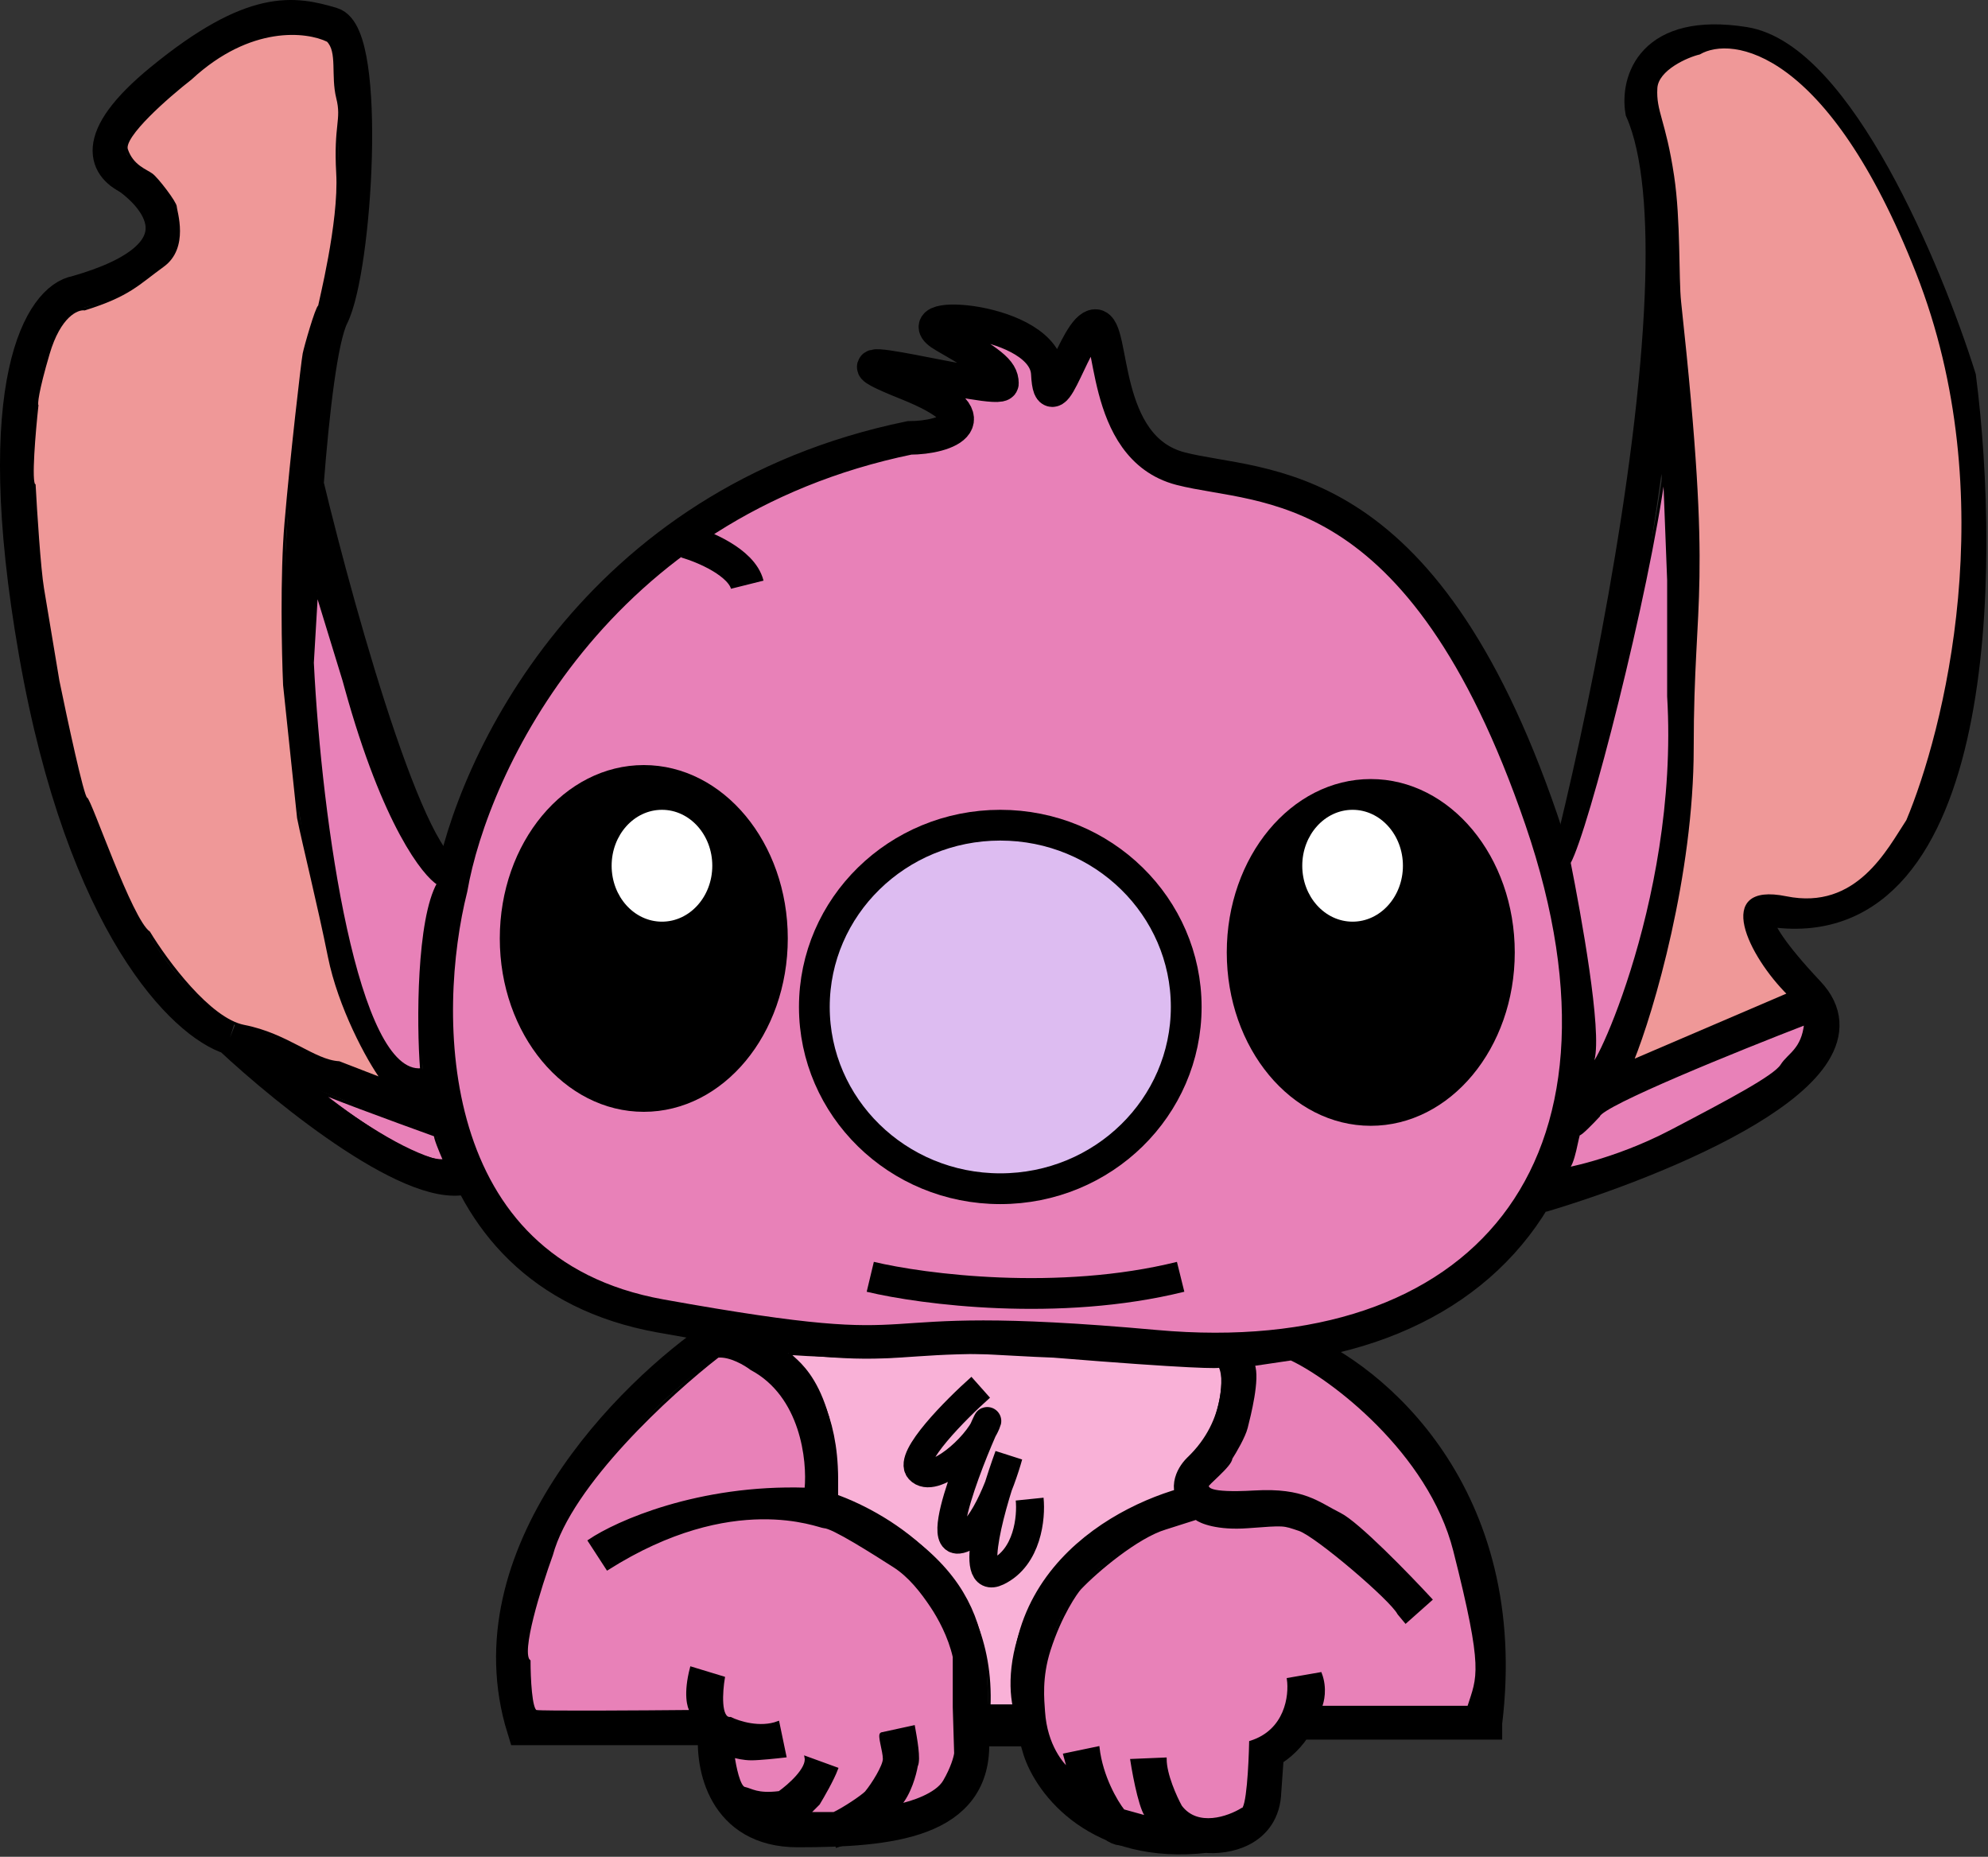 <svg width="711" height="664" viewBox="0 0 711 664" fill="none" xmlns="http://www.w3.org/2000/svg">
<rect x="0" y="0" width="711" height="664" fill="#333333" stroke="none"/>
<path d="M353.748 610.5C355.748 563.3 317.248 541.5 299.248 535C299.248 491.796 282.248 486 282.458 484.06C282.668 484.12 320.748 486.5 326.248 484C330.648 482 361.582 484.5 376.748 485C424.183 488.857 436.079 488.995 436.274 488.552C436.265 488.534 436.257 488.517 436.248 488.5C436.272 488.518 436.281 488.535 436.274 488.552C439.423 494.979 434.739 509.684 431.248 516C420.448 525.2 420.415 531.833 421.748 534C366.548 553.2 358.915 592.833 362.748 610.5H353.748Z" fill="#F9B1D7"/>
<path d="M282.248 484C282.306 484.015 282.377 484.034 282.458 484.06M282.458 484.06C282.248 486 299.248 491.796 299.248 535C317.248 541.5 355.748 563.3 353.748 610.5H362.748C358.915 592.833 366.548 553.2 421.748 534C420.415 531.833 420.448 525.2 431.248 516C434.748 509.667 439.448 494.9 436.248 488.5C436.915 489 425.948 489 376.748 485C361.582 484.5 330.648 482 326.248 484C320.748 486.5 282.668 484.12 282.458 484.06Z" stroke="black"/>
<path d="M463.748 482.093C490.415 492.76 541.248 534.493 531.248 616.093M537.248 616.093H463.748M441.248 482.093C443.915 490.093 445.148 509.993 428.748 525.593C426.196 528.145 423.683 533.12 428.748 536.748M507.248 576.093C461.248 523.593 452.748 543.593 435.748 539.593C432.56 538.843 430.299 537.859 428.748 536.748M428.748 536.748C402.415 542.363 354.148 567.993 371.748 625.593C375.582 637.76 392.848 660.993 431.248 656.593C438.082 657.26 451.848 654.993 452.248 640.593L453.248 626.593C458.748 623.927 469.148 614.693 466.748 599.093" stroke="black" stroke-width="12"/>
<path d="M560.748 309.093C573.139 260.23 591.614 171.142 594.228 105.593M551.248 427.594C593.915 414.927 672.748 382.693 646.748 355.094C620.748 327.494 627.582 323.927 634.248 325.594C708.248 335.594 709.415 202.76 700.748 135.093C688.915 97.427 656.948 20.794 623.748 15.594C590.548 10.393 585.582 29.427 587.248 39.593C593.579 54.046 595.341 77.686 594.228 105.593M594.228 105.593C604.735 184.927 612.748 355.194 560.748 401.594M646.748 359.094C613.361 372.927 553.818 394.894 560.748 404.094M256.748 477.594C225.582 498.594 168.048 556.094 187.248 618.094H252.248M253.248 598.094C250.248 608.26 251.348 627.294 279.748 622.094M255.748 619.594C254.582 631.26 258.848 654.594 285.248 654.594C318.248 654.593 349.248 651.594 347.748 622.094C346.248 592.593 352.748 566.094 299.248 541.094C286.415 536.76 251.448 533.694 214.248 556.094" stroke="black" stroke-width="12"/>
<path d="M347.748 617H368.748" stroke="black" stroke-width="15"/>
<path d="M113.748 390C113.86 390.092 113.974 390.184 114.089 390.277C117.378 392.023 142.553 401.243 155.748 406C155.348 406.4 157.582 411.833 158.748 414.5C163.248 414.167 169.648 413.8 159.248 415C148.956 416.188 125.083 399.191 114.089 390.277C113.806 390.127 113.685 390.032 113.748 390Z" fill="#E881B8"/>
<path d="M113.748 390C124.582 398.833 148.848 416.2 159.248 415C169.648 413.8 163.248 414.167 158.748 414.5C157.582 411.833 155.348 406.4 155.748 406C141.415 400.833 112.948 390.4 113.748 390Z" stroke="black"/>
<path d="M255.748 479C270.55 479.844 298.72 493.424 292.991 541" stroke="black" stroke-width="12"/>
<path d="M47.248 64C38.082 60.167 31.348 50.194 57.748 28.593C90.748 1.593 105.248 4.593 118.748 8.593C132.248 12.594 127.248 96.094 118.748 113.093C114.832 120.927 111.833 146.608 109.771 173.093M154.248 389C123.848 389 109.082 279.927 106.748 226.093C107.243 212.525 108.253 192.591 109.771 173.093M109.771 173.093C121.763 222.927 149.248 320.493 163.248 312.093" stroke="black" stroke-width="12"/>
<path d="M190.248 424.093C195.415 434.76 230.748 453.293 330.748 442.093C455.748 428.093 456.748 459.093 510.748 435.093L527.248 425.593" stroke="black" stroke-width="12"/>
<path d="M313.748 260.093C330.082 249.26 370.348 234.093 400.748 260.093M313.748 284.593C328.748 272.927 368.148 256.593 405.748 284.593" stroke="black" stroke-width="12"/>
<path d="M220.248 213.593C235.248 212.093 266.948 216.193 273.748 244.593M508.248 209.093C489.915 202.427 450.748 200.193 440.748 244.593M478.248 184.093C467.415 185.76 445.648 191.093 445.248 199.093" stroke="black" stroke-width="12"/>
<path d="M325.248 156.593C212.448 179.793 168.915 273.593 161.248 317.593C150.082 362.093 149.448 454.993 236.248 470.594C344.748 490.094 296.748 471.094 413.248 481.594C529.748 492.094 594.248 418.594 551.248 293.093C508.248 167.593 451.248 175.093 422.248 167.593C393.248 160.093 398.748 116.593 391.748 116.593C384.748 116.593 375.748 153.593 374.748 133.593C373.748 113.593 321.248 110.593 337.748 120.093C354.248 129.593 358.344 132.593 358.344 137.093C358.344 141.593 284.344 121.093 324.344 137.093C356.344 149.893 338.582 156.593 325.248 156.593Z" fill="#E881B8" stroke="black" stroke-width="12"/>
<path d="M245.248 193.593C251.748 195.427 265.248 201.093 267.248 209.093" stroke="black" stroke-width="12"/>
<path d="M311.248 456.593C330.082 461.093 378.648 467.393 422.248 456.593" stroke="black" stroke-width="11"/>
<ellipse cx="230.248" cy="335.593" rx="51.5" ry="62" fill="black"/>
<ellipse cx="236.748" cy="309.593" rx="18" ry="20" fill="white"/>
<ellipse cx="490.248" cy="340.593" rx="51.5" ry="62" fill="black"/>
<path d="M424.248 360.093C424.248 395.883 394.585 425.093 357.748 425.093C320.912 425.093 291.248 395.883 291.248 360.093C291.248 324.304 320.912 295.093 357.748 295.093C394.585 295.093 424.248 324.304 424.248 360.093Z" fill="#DDBCF1" stroke="black" stroke-width="11"/>
<ellipse cx="483.748" cy="309.593" rx="18" ry="20" fill="white"/>
<path d="M42.248 61C56.415 69.333 75.248 90.993 27.248 104.593C15.248 106.76 -4.452 135.593 12.748 233.593C29.948 331.593 66.248 366.093 82.248 371.093M82.248 371.093L159.248 401.093M82.248 371.093C103.248 390.76 149.848 428.193 168.248 420.593" stroke="black" stroke-width="12"/>
<path d="M266.248 645.593C267.248 645.593 285.248 655.093 293.748 630.593M297.248 655.093C307.748 651.927 326.748 640.6 320.748 619" stroke="black" stroke-width="12"/>
<path d="M410.748 629.093C410.915 636.927 414.648 653.393 428.248 656.593M386.748 626.093C389.248 636.76 396.048 657.193 403.248 653.593" stroke="black" stroke-width="12"/>
<path d="M350.748 496.093C341.748 504.093 324.748 521.193 328.748 525.593C333.748 531.093 349.248 517.593 352.748 509.093C356.248 500.593 332.748 551.593 342.748 550.593C350.748 549.793 358.082 530.26 360.748 520.593C354.915 536.593 345.948 567.293 356.748 562.093C367.548 556.893 368.915 542.593 368.248 536.093" stroke="black" stroke-width="10"/>
<path d="M685.748 97.5C654.148 17.1 619.415 12.167 607.748 19C603.415 20 592.648 24.7 592.248 31.5C591.748 40 595.248 43 598.248 63C600.648 79 599.826 99.5 600.748 108C612.248 214 605.248 211 605.248 267.5C605.248 312.7 591.082 361.5 583.748 379.5L639.748 355.5C625.748 341.667 613.148 315.8 638.748 321C664.348 326.2 675.415 303.833 682.248 293.5C695.415 262.167 717.348 177.9 685.748 97.5Z" fill="#EF9898" stroke="black"/>
<path d="M561.248 308.5C567.648 296.9 589.248 213 595.248 168.5L596.748 207.5V249C601.248 324.5 566.248 392 569.748 379C572.548 368.6 564.915 327 561.248 308.5Z" fill="#E881B8" stroke="black"/>
<path d="M150.748 382.5C127.548 384.9 114.582 294.333 111.748 237L113.248 211.5L123.027 243.392C110.436 197.835 118.185 225.7 123.748 245.743L123.027 243.392C123.261 244.236 123.501 245.105 123.748 246C137.348 295.2 151.748 313 156.748 316C149.548 328.8 149.415 365.667 150.748 382.5Z" fill="#E881B8"/>
<path d="M111.748 237C114.582 294.333 127.548 384.9 150.748 382.5C149.415 365.667 149.548 328.8 156.748 316C151.748 313 137.348 295.2 123.748 246C110.148 196.8 118.082 225.329 123.748 245.743L113.248 211.5L111.748 237Z" stroke="black"/>
<path d="M68.248 28C89.448 8.4 109.748 10.833 117.248 14.5C121.248 18.5 118.748 27 120.748 35C122.748 43 119.748 44.5 120.748 62C121.748 79.5 114.248 109 114.248 109.5C113.248 110 109.248 124 108.748 126.5C108.248 129 104.248 163.5 102.248 187C100.648 205.8 101.248 233.5 101.748 245L106.748 292.5C108.582 301.667 114.148 324 117.748 342C121.348 360 131.582 379 136.748 386L121.248 380C112.248 379.5 102.748 370 87.248 367C74.848 364.6 59.415 343.667 53.248 333.5C46.748 329 32.248 286 30.748 285.5C29.548 285.1 23.582 257.333 20.748 243.5L15.248 210.5C14.048 203.3 12.748 182.833 12.248 173.5C10.648 172.7 12.248 154.167 13.248 145C12.915 144.5 13.248 140.1 17.248 126.5C21.248 112.9 27.582 110.167 30.248 110.5C46.248 105.5 49.248 101.5 58.248 95C67.248 88.5 62.748 75.5 62.748 74C62.748 72.5 56.248 64 54.248 62.5C52.248 61 47.248 59.5 45.248 53.5C43.648 48.7 59.915 34.5 68.248 28Z" fill="#EF9898" stroke="black"/>
<path d="M571.748 399C572.948 395 621.582 375.333 645.748 366C644.748 375.5 639.748 377 637.248 381C634.748 385 618.748 393.5 597.748 404.5C576.748 415.5 557.748 418.5 560.248 418C562.748 417.5 564.248 405 564.748 405.5C565.148 405.9 569.582 401.333 571.748 399Z" fill="#E881B8" stroke="black"/>
<path d="M197.248 556C204.048 530.8 239.748 498.167 256.748 485C261.148 484.6 266.582 487.833 268.748 489.5C286.748 499.1 289.248 522.167 288.248 532.5C249.848 531.3 220.582 544.333 210.748 551L217.248 561C262.248 532.5 292.945 546 294.748 546C297.748 546 311.915 555 319.748 560C325.248 563.511 329.582 569 333.248 574.5C335.915 578.5 339.582 585.167 341.248 592.5V610.5L341.748 627C341.582 628.333 340.548 632.2 337.748 637C334.948 641.8 325.915 644.667 321.748 645.5C325.348 641.5 327.248 634.5 327.748 631.5C328.948 629.1 327.415 621.333 326.748 617.5L315.248 620C314.248 620.5 316.248 626.167 316.248 629C316.248 631.5 312.248 638 309.748 641C308.248 642.5 302.082 646.667 298.248 648.5H289.248L292.748 645C294.248 642.5 297.748 636.5 299.248 632.5L288.248 628.5C289.048 632.5 282.248 638.5 278.748 641C270.748 642 268.748 640 266.248 639.5C264.248 639.1 262.748 631.667 262.248 628C263.248 628.333 265.948 629 268.748 629C271.548 629 277.915 628.333 280.748 628L278.248 616C271.848 618.4 264.248 616 261.248 614.5C257.248 614.9 257.915 605 258.748 600L247.248 596.5C244.848 605.7 246.248 610.667 247.248 612C229.582 612.167 193.748 612.4 191.748 612C189.748 611.6 189.248 599.833 189.248 594C185.648 591.2 193.082 567.5 197.248 556Z" fill="#E881B8" stroke="black"/>
<path d="M461.748 486L448.248 488C450.248 493 446.748 506.5 445.748 510.5C444.948 513.7 441.748 519.167 440.248 521.5C440.248 524 431.248 531 431.748 531.5C432.248 532 431.248 534.5 448.748 533.5C466.248 532.5 471.248 537.5 479.248 541.5C485.648 544.7 503.582 563.167 511.748 572L502.748 580L500.248 577C497.748 572 470.748 549 464.748 547C458.748 545 459.748 545 446.248 546C435.448 546.8 429.415 544.333 427.748 543L416.748 546.5C406.748 549.5 392.248 561.667 386.248 568C384.953 569.367 379.248 577.5 375.248 590C372.048 600 372.99 608 373.248 612C374.048 624.4 380.082 631 382.248 633L380.748 627.5L392.748 625C393.948 635.4 399.248 644.333 401.748 647.5L410.748 650C408.348 649.2 405.748 636 404.748 629.5L416.748 629C416.748 634.6 420.415 642.667 422.248 646C428.248 654 439.415 650 444.248 647C446.248 647.4 447.082 631.167 447.248 623C460.048 619 461.582 606.333 460.748 600.5L472.248 598.5C474.248 603.7 473.082 608.667 472.248 610.5H525.248C528.748 599.5 531.207 597.725 520.248 554.5C511.248 519 475.748 492.5 461.748 486Z" fill="#E881B8" stroke="black"/>
</svg>
